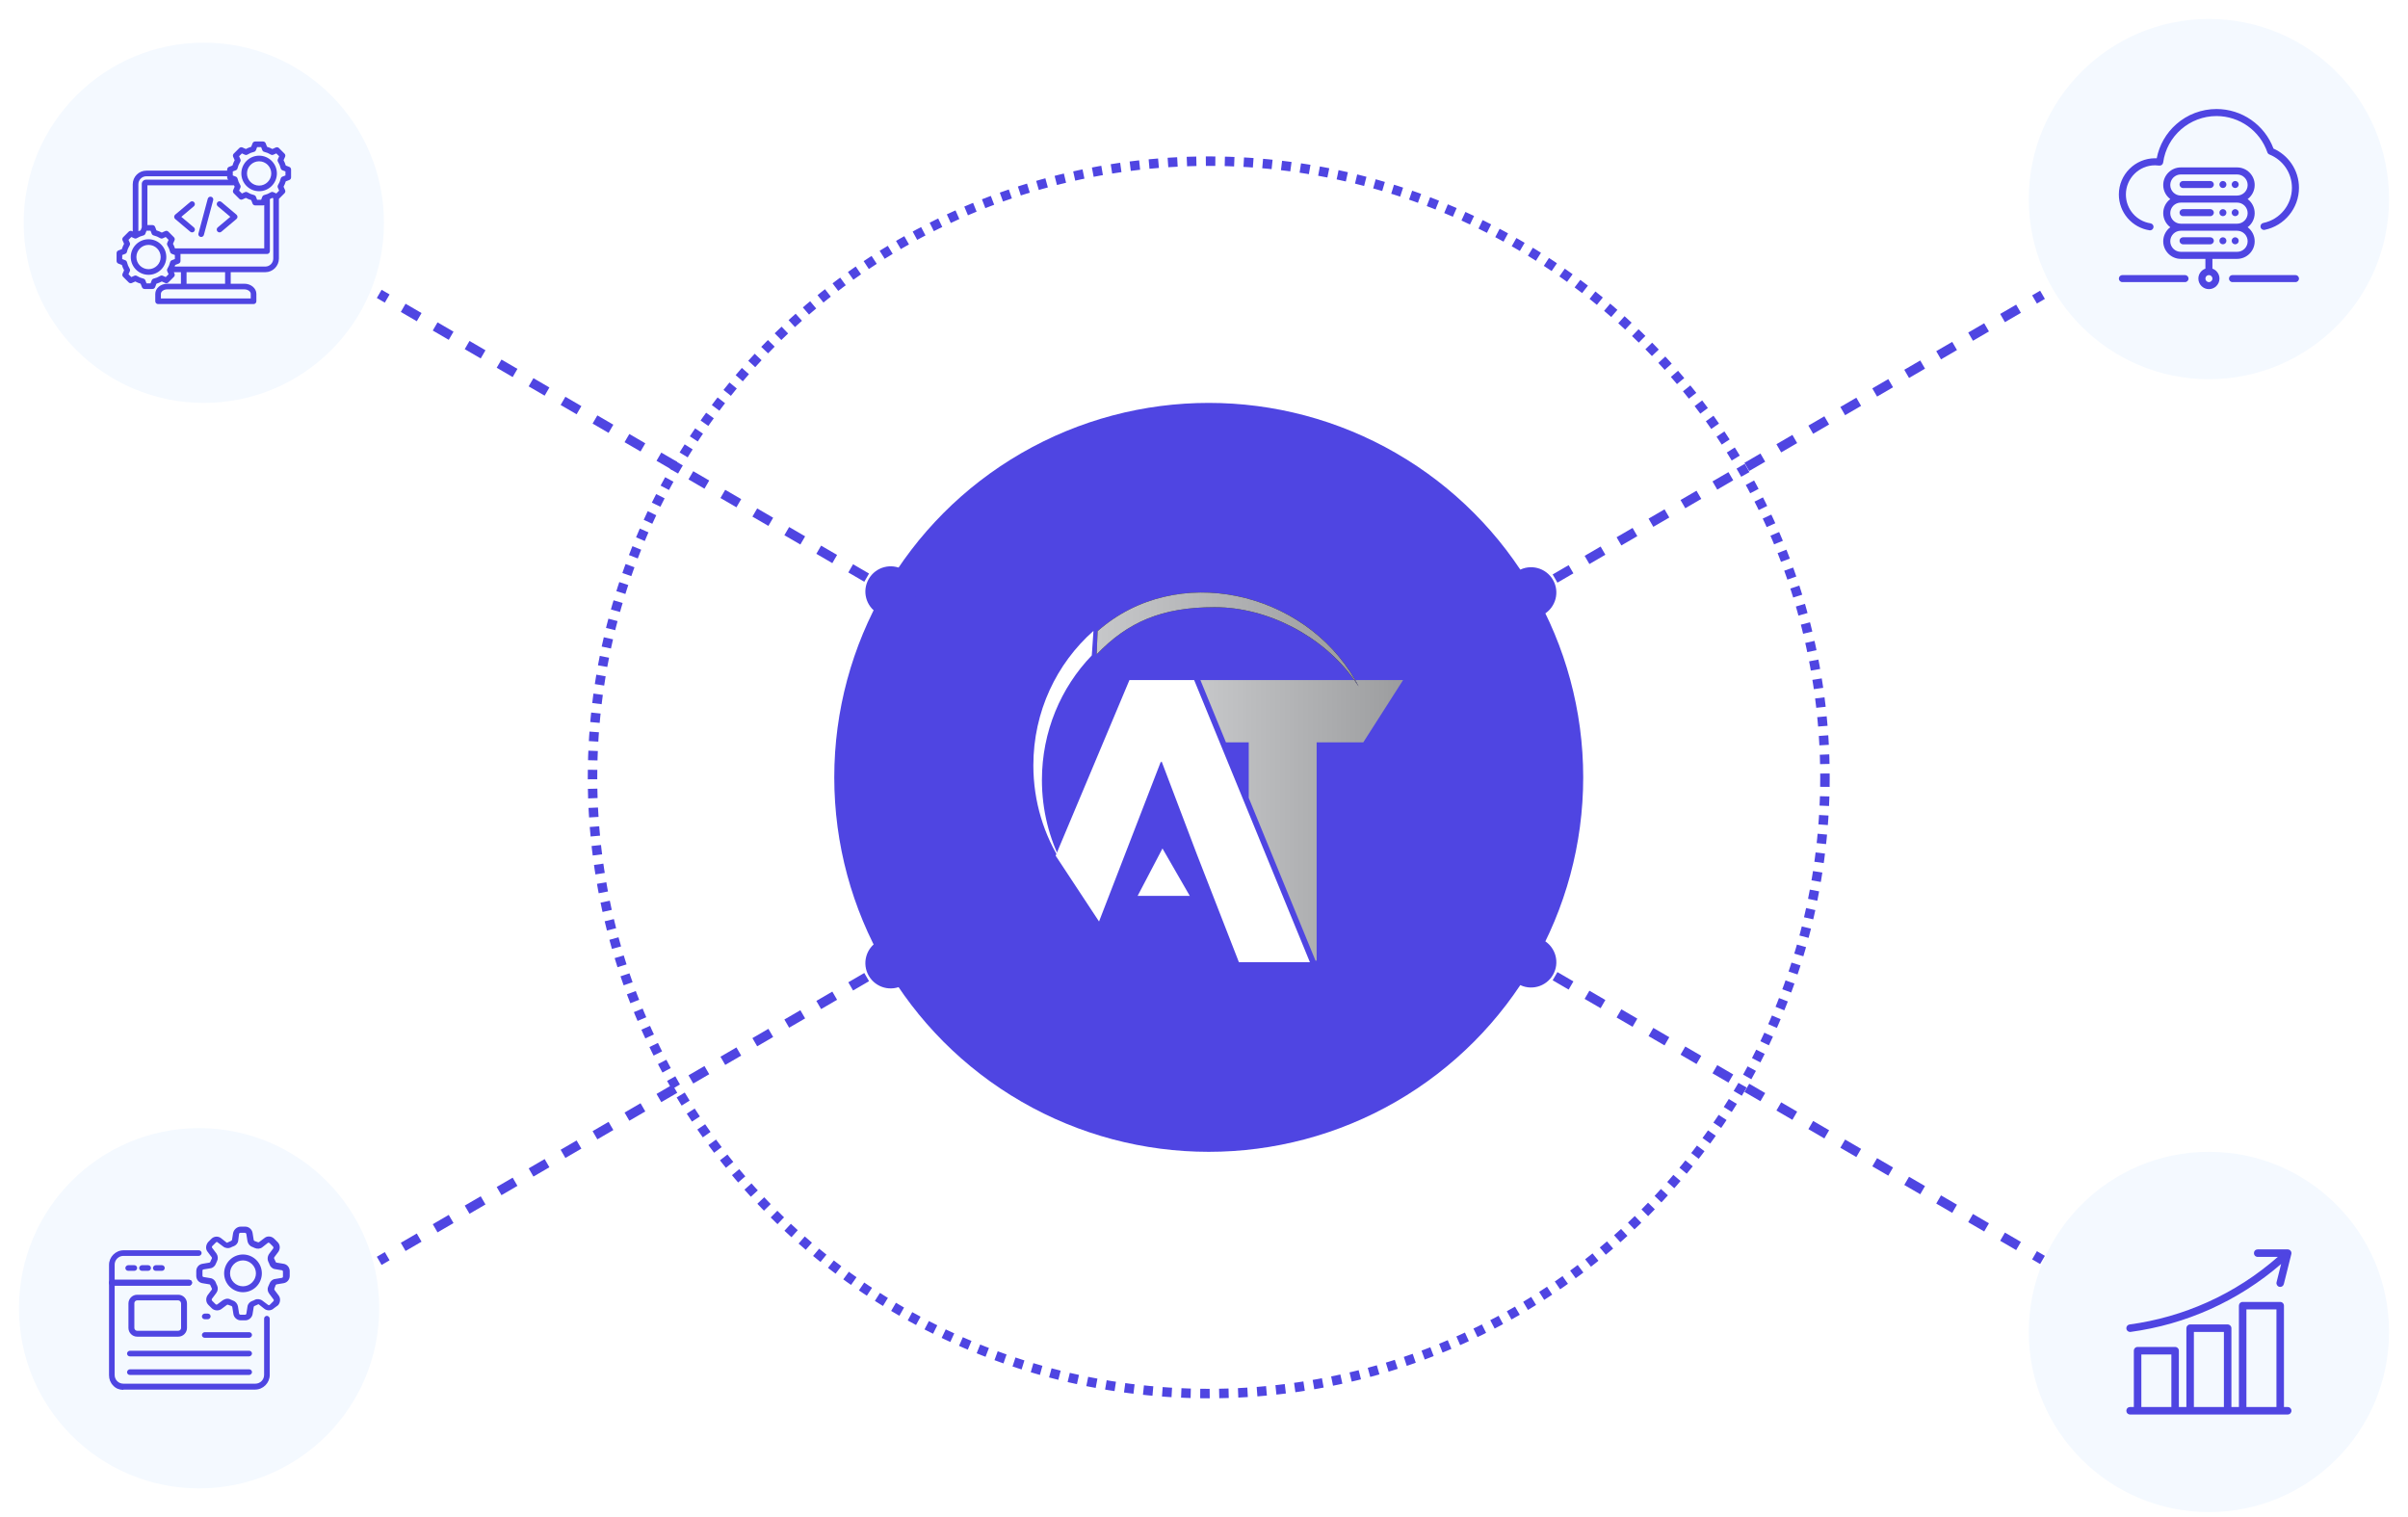 <svg width="508" height="320" viewBox="0 0 508 320" fill="none" xmlns="http://www.w3.org/2000/svg">
<g filter="url(#filter0_d_13_59924)">
<circle cx="255" cy="160" r="79" fill="#4F45E2"/>
<path fill-rule="evenodd" clip-rule="evenodd" d="M245.239 175L251 185H240L245.239 175Z" fill="white"/>
<path fill-rule="evenodd" clip-rule="evenodd" d="M287.602 152.613L296 139.472H285.891C286.142 139.909 286.383 140.352 286.617 140.8C286.325 140.351 286.024 139.908 285.714 139.472H253.24L258.63 152.613H263.436V164.326L277.518 198.652H277.766V152.613H287.602Z" fill="url(#paint0_linear_13_59924)"/>
<path fill-rule="evenodd" clip-rule="evenodd" d="M222.702 176.519L231.856 190.409L244.888 156.703L244.955 156.876L245.054 156.617L252.46 176.139L252.517 176.285L261.366 199H276.343L251.922 139.472H238.27L222.702 176.519Z" fill="white"/>
<path fill-rule="evenodd" clip-rule="evenodd" d="M230.329 134.271L230.683 129.101C222.917 135.961 218 146.124 218 157.465C218 165.123 220.242 172.244 224.089 178.174C221.356 172.926 219.807 166.931 219.807 160.565C219.807 150.315 223.823 141.028 230.329 134.271Z" fill="white"/>
<path fill-rule="evenodd" clip-rule="evenodd" d="M231.549 129.155L231.355 134.044C237.963 127.181 245.133 124.099 256.256 124.099C267.38 124.099 279.085 130.154 285.714 139.472C286.024 139.908 286.325 140.351 286.617 140.8C286.383 140.352 286.141 139.909 285.891 139.472C275.136 120.701 248.211 114.435 231.549 129.155Z" fill="black"/>
<path fill-rule="evenodd" clip-rule="evenodd" d="M231.549 129.155L231.355 134.044C237.963 127.181 245.133 124.099 256.256 124.099C267.38 124.099 279.085 130.154 285.714 139.472C286.024 139.908 286.325 140.351 286.617 140.8C286.383 140.352 286.141 139.909 285.891 139.472C275.136 120.701 248.211 114.435 231.549 129.155Z" fill="url(#paint1_linear_13_59924)"/>
<circle cx="255" cy="160" r="130" stroke="#4F45E2" stroke-width="2" stroke-dasharray="2 2"/>
<path d="M192.504 196.508C191.022 193.963 187.757 193.1 185.211 194.582C182.666 196.064 181.803 199.329 183.285 201.875C184.767 204.42 188.032 205.283 190.578 203.801C193.123 202.319 193.986 199.054 192.504 196.508ZM187.391 198.327L185.706 199.309L186.712 201.037L188.398 200.056L187.391 198.327ZM182.334 201.271L178.962 203.234L179.968 204.963L183.34 203L182.334 201.271ZM175.59 205.197L172.219 207.16L173.225 208.888L176.597 206.925L175.59 205.197ZM168.847 209.122L165.475 211.085L166.482 212.814L169.853 210.851L168.847 209.122ZM162.104 213.048L158.732 215.011L159.738 216.739L163.11 214.776L162.104 213.048ZM155.36 216.973L151.989 218.936L152.995 220.665L156.366 218.702L155.36 216.973ZM148.617 220.899L145.245 222.862L146.251 224.59L149.623 222.627L148.617 220.899ZM141.873 224.824L138.502 226.787L139.508 228.516L142.88 226.553L141.873 224.824ZM135.13 228.75L131.758 230.713L132.765 232.441L136.136 230.478L135.13 228.75ZM128.387 232.675L125.015 234.638L126.021 236.367L129.393 234.404L128.387 232.675ZM121.643 236.601L118.272 238.564L119.278 240.292L122.649 238.329L121.643 236.601ZM114.9 240.526L111.528 242.489L112.534 244.218L115.906 242.255L114.9 240.526ZM108.156 244.452L104.785 246.415L105.791 248.143L109.163 246.18L108.156 244.452ZM101.413 248.377L98.041 250.34L99.047 252.069L102.419 250.106L101.413 248.377ZM94.67 252.303L91.298 254.266L92.304 255.994L95.676 254.031L94.67 252.303ZM87.926 256.228L84.555 258.191L85.561 259.92L88.932 257.957L87.926 256.228ZM81.183 260.154L79.497 261.135L80.503 262.864L82.189 261.882L81.183 260.154Z" fill="#4F45E2"/>
<path d="M318.391 196.317C319.873 193.771 323.138 192.909 325.683 194.391C328.229 195.873 329.091 199.138 327.609 201.683C326.127 204.229 322.862 205.091 320.317 203.609C317.771 202.127 316.909 198.862 318.391 196.317ZM323.503 198.136L325.189 199.117L324.183 200.846L322.497 199.864L323.503 198.136ZM328.561 201.08L331.932 203.043L330.926 204.771L327.554 202.808L328.561 201.08ZM335.304 205.005L338.676 206.968L337.67 208.697L334.298 206.734L335.304 205.005ZM342.047 208.931L345.419 210.894L344.413 212.622L341.041 210.659L342.047 208.931ZM348.791 212.856L352.163 214.819L351.156 216.548L347.785 214.585L348.791 212.856ZM355.534 216.782L358.906 218.745L357.9 220.473L354.528 218.51L355.534 216.782ZM362.278 220.707L365.649 222.67L364.643 224.399L361.272 222.436L362.278 220.707ZM369.021 224.633L372.393 226.596L371.387 228.324L368.015 226.361L369.021 224.633ZM375.764 228.558L379.136 230.521L378.13 232.25L374.758 230.287L375.764 228.558ZM382.508 232.484L385.88 234.447L384.873 236.175L381.502 234.212L382.508 232.484ZM389.251 236.409L392.623 238.372L391.617 240.101L388.245 238.138L389.251 236.409ZM395.995 240.335L399.366 242.298L398.36 244.026L394.989 242.063L395.995 240.335ZM402.738 244.26L406.11 246.223L405.104 247.952L401.732 245.989L402.738 244.26ZM409.482 248.186L412.853 250.149L411.847 251.877L408.475 249.914L409.482 248.186ZM416.225 252.111L419.597 254.074L418.59 255.803L415.219 253.84L416.225 252.111ZM422.968 256.037L426.34 258L425.334 259.728L421.962 257.765L422.968 256.037ZM429.712 259.962L431.398 260.944L430.391 262.672L428.706 261.691L429.712 259.962Z" fill="#4F45E2"/>
<circle cx="42" cy="272" r="38" fill="#F4F9FF"/>
<g clip-path="url(#clip0_13_59924)">
<path d="M39.922 267.25H23.594C23.238 267.25 23 266.953 23 266.656V262.856C23 261.194 24.366 259.769 26.087 259.769H41.941C42.297 259.769 42.534 260.066 42.534 260.363C42.534 260.659 42.237 260.956 41.941 260.956H26.028C25.019 260.956 24.188 261.788 24.188 262.797V266.003H39.922C40.278 266.003 40.516 266.3 40.516 266.597C40.516 266.894 40.278 267.25 39.922 267.25Z" fill="#4F45E2"/>
<path d="M26.028 289.219C25.197 289.219 24.425 288.922 23.891 288.328C23.297 287.734 23 286.963 23 286.131V266.597C23 266.241 23.297 266.003 23.594 266.003H39.922C40.278 266.003 40.516 266.3 40.516 266.597C40.516 266.894 40.219 267.191 39.922 267.191H24.188V286.072C24.188 286.547 24.366 287.022 24.722 287.378C25.078 287.734 25.553 287.913 26.028 287.913H53.875C54.884 287.913 55.716 287.081 55.716 286.072V274.197C55.716 273.841 56.013 273.603 56.309 273.603C56.606 273.603 56.903 273.9 56.903 274.197V286.072C56.903 287.734 55.538 289.159 53.816 289.159H26.028V289.219ZM28.344 264.103H27.038C26.681 264.103 26.444 263.806 26.444 263.509C26.444 263.213 26.741 262.916 27.038 262.916H28.344C28.7 262.916 28.938 263.213 28.938 263.509C28.938 263.806 28.7 264.103 28.344 264.103ZM31.253 264.103H29.947C29.591 264.103 29.353 263.806 29.353 263.509C29.353 263.213 29.65 262.916 29.947 262.916H31.253C31.609 262.916 31.847 263.213 31.847 263.509C31.847 263.806 31.609 264.103 31.253 264.103ZM34.163 264.103H32.856C32.5 264.103 32.263 263.806 32.263 263.509C32.263 263.213 32.559 262.916 32.856 262.916H34.163C34.519 262.916 34.756 263.213 34.756 263.509C34.756 263.806 34.519 264.103 34.163 264.103Z" fill="#4F45E2"/>
<path d="M37.606 277.997H28.938C27.928 277.997 27.097 277.166 27.097 276.156V270.991C27.097 269.981 27.928 269.15 28.938 269.15H37.606C38.616 269.15 39.447 269.981 39.447 270.991V276.156C39.447 277.166 38.616 277.997 37.606 277.997ZM37.606 270.338H28.938C28.581 270.338 28.344 270.634 28.344 270.931V276.156C28.344 276.513 28.641 276.75 28.938 276.75H37.606C37.962 276.75 38.2 276.453 38.2 276.156V270.991C38.2 270.634 37.903 270.338 37.606 270.338ZM43.841 274.316H43.188C42.831 274.316 42.594 274.019 42.594 273.722C42.594 273.425 42.891 273.128 43.188 273.128H43.841C44.197 273.128 44.434 273.425 44.434 273.722C44.434 274.019 44.138 274.316 43.841 274.316ZM52.569 278.234H43.188C42.831 278.234 42.594 277.938 42.594 277.641C42.594 277.344 42.891 277.047 43.188 277.047H52.569C52.925 277.047 53.163 277.344 53.163 277.641C53.163 277.938 52.866 278.234 52.569 278.234ZM52.569 282.153H27.394C27.038 282.153 26.8 281.856 26.8 281.559C26.8 281.262 27.097 280.966 27.394 280.966H52.569C52.925 280.966 53.163 281.262 53.163 281.559C53.163 281.856 52.866 282.153 52.569 282.153ZM52.569 286.072H27.394C27.038 286.072 26.8 285.775 26.8 285.478C26.8 285.181 27.097 284.884 27.394 284.884H52.569C52.925 284.884 53.163 285.181 53.163 285.478C53.163 285.775 52.866 286.072 52.569 286.072ZM51.737 274.553H50.788C50.016 274.553 49.362 273.959 49.244 273.247L49.006 271.763C49.006 271.644 48.888 271.584 48.828 271.525C48.591 271.466 48.413 271.347 48.175 271.288C48.056 271.228 47.997 271.228 47.878 271.288L46.691 272.178C46.097 272.594 45.206 272.534 44.672 272L43.959 271.288C43.425 270.753 43.366 269.922 43.781 269.269L44.672 268.081C44.731 267.962 44.731 267.844 44.672 267.784C44.553 267.606 44.494 267.369 44.375 267.131C44.316 267.012 44.256 266.953 44.138 266.953L42.712 266.716C41.941 266.597 41.406 265.944 41.406 265.172V264.162C41.406 263.391 41.941 262.738 42.712 262.619L44.138 262.381C44.256 262.381 44.316 262.262 44.375 262.203C44.434 261.966 44.553 261.787 44.672 261.55C44.731 261.431 44.731 261.312 44.672 261.253L43.781 260.066C43.306 259.472 43.425 258.641 43.9 258.047L44.612 257.334C45.147 256.8 46.038 256.741 46.631 257.216L47.759 258.106C47.878 258.225 47.997 258.166 48.056 258.106C48.294 257.988 48.472 257.928 48.709 257.809C48.828 257.75 48.888 257.691 48.947 257.572L49.184 256.087C49.362 255.375 50.016 254.781 50.788 254.781H51.737C52.509 254.781 53.163 255.375 53.281 256.087L53.519 257.572C53.519 257.691 53.638 257.75 53.697 257.809C53.934 257.869 54.112 257.987 54.35 258.047C54.469 258.106 54.528 258.106 54.647 258.047L55.834 257.156C56.428 256.681 57.319 256.8 57.853 257.334L58.566 258.047C59.1 258.581 59.159 259.412 58.744 260.066L57.853 261.253C57.794 261.372 57.794 261.491 57.853 261.55C57.972 261.728 58.031 261.966 58.15 262.203C58.209 262.322 58.269 262.381 58.388 262.381L59.812 262.619C60.584 262.738 61.119 263.391 61.119 264.162V265.172C61.119 265.944 60.584 266.597 59.812 266.716L58.388 266.953C58.269 266.953 58.209 267.072 58.15 267.131C58.091 267.369 57.972 267.547 57.913 267.784C57.853 267.903 57.853 268.022 57.913 268.141L58.803 269.328C59.219 269.922 59.159 270.753 58.684 271.347L57.794 272C57.259 272.534 56.369 272.594 55.775 272.119L54.647 271.228C54.528 271.109 54.409 271.169 54.35 271.228C54.112 271.347 53.934 271.406 53.697 271.525C53.578 271.584 53.519 271.644 53.519 271.763L53.281 273.247C53.163 273.959 52.509 274.553 51.737 274.553ZM47.997 269.981C48.234 269.981 48.472 270.041 48.65 270.159C48.828 270.219 49.006 270.337 49.184 270.397C49.719 270.575 50.075 271.05 50.194 271.584L50.431 273.069C50.431 273.247 50.609 273.366 50.728 273.366H51.678C51.856 273.366 51.975 273.247 51.975 273.128L52.212 271.644C52.272 271.109 52.688 270.634 53.222 270.456C53.4 270.397 53.578 270.337 53.756 270.219C54.231 269.981 54.884 270.041 55.359 270.397L56.547 271.288C56.725 271.406 56.844 271.347 56.962 271.228L57.675 270.516C57.794 270.397 57.794 270.219 57.675 270.1L56.784 268.912C56.428 268.438 56.369 267.844 56.606 267.369C56.666 267.191 56.784 267.012 56.844 266.834C57.022 266.3 57.497 265.884 58.031 265.825L59.456 265.588C59.634 265.588 59.694 265.409 59.694 265.291V264.281C59.694 264.103 59.575 263.984 59.456 263.984L58.031 263.747C57.497 263.688 57.022 263.272 56.844 262.737C56.784 262.559 56.725 262.381 56.606 262.203C56.369 261.669 56.428 261.075 56.725 260.6L57.616 259.412C57.734 259.294 57.675 259.116 57.616 258.997L56.903 258.284C56.844 258.225 56.725 258.166 56.666 258.166C56.606 258.166 56.547 258.166 56.487 258.225L55.359 259.116C54.944 259.472 54.291 259.531 53.756 259.294C53.578 259.234 53.4 259.116 53.222 259.056C52.688 258.878 52.331 258.403 52.212 257.869L51.975 256.384C51.975 256.206 51.797 256.087 51.678 256.087H50.728C50.55 256.087 50.431 256.206 50.431 256.325L50.253 257.75C50.194 258.284 49.778 258.759 49.244 258.938C49.066 258.997 48.888 259.056 48.709 259.175C48.234 259.412 47.581 259.353 47.106 258.997L45.919 258.106C45.741 257.928 45.622 258.047 45.503 258.166L44.791 258.878C44.672 258.997 44.672 259.175 44.791 259.294L45.681 260.481C45.978 260.956 46.038 261.55 45.8 262.025C45.741 262.203 45.622 262.381 45.562 262.559C45.384 263.094 44.909 263.509 44.375 263.569L42.95 263.806C42.772 263.806 42.712 263.984 42.712 264.103V265.113C42.712 265.291 42.831 265.409 42.95 265.409L44.375 265.647C44.909 265.706 45.384 266.122 45.562 266.656C45.622 266.834 45.681 267.012 45.8 267.191C46.038 267.725 45.978 268.319 45.622 268.794L44.731 269.981C44.612 270.1 44.672 270.278 44.731 270.397L45.444 271.109C45.562 271.228 45.681 271.288 45.859 271.169L47.047 270.278C47.344 270.1 47.7 269.981 47.997 269.981Z" fill="#4F45E2"/>
<path d="M51.263 268.616C50.74 268.616 50.223 268.513 49.74 268.313C49.258 268.113 48.819 267.82 48.45 267.451C48.08 267.081 47.787 266.643 47.587 266.16C47.387 265.677 47.284 265.16 47.284 264.638C47.284 264.115 47.387 263.598 47.587 263.115C47.787 262.633 48.08 262.194 48.45 261.825C48.819 261.455 49.258 261.162 49.74 260.962C50.223 260.762 50.74 260.659 51.263 260.659C52.318 260.659 53.329 261.079 54.075 261.825C54.822 262.571 55.241 263.582 55.241 264.638C55.241 265.693 54.822 266.704 54.075 267.451C53.329 268.197 52.318 268.616 51.263 268.616ZM51.263 261.906C49.719 261.906 48.531 263.153 48.531 264.638C48.531 266.181 49.778 267.369 51.263 267.369C52.747 267.369 53.994 266.122 53.994 264.638C53.994 263.153 52.747 261.906 51.263 261.906Z" fill="#4F45E2"/>
</g>
<circle cx="466" cy="277" r="38" fill="#F4F9FF"/>
<path d="M449.371 277C449.407 277 449.443 276.997 449.478 276.993C455.294 276.203 460.966 274.583 466.32 272.18C471.728 269.747 476.751 266.539 481.234 262.658L480.269 266.516C480.219 266.72 480.251 266.935 480.359 267.115C480.467 267.295 480.642 267.425 480.845 267.476C480.908 267.491 480.973 267.499 481.037 267.5C481.214 267.499 481.385 267.44 481.524 267.332C481.663 267.223 481.762 267.071 481.804 266.9L483.388 260.566C483.417 260.45 483.419 260.328 483.394 260.21C483.369 260.093 483.318 259.982 483.244 259.888C483.17 259.793 483.075 259.716 482.967 259.663C482.859 259.611 482.741 259.583 482.621 259.583H476.287C476.077 259.583 475.876 259.666 475.728 259.815C475.579 259.963 475.496 260.165 475.496 260.375C475.496 260.585 475.579 260.786 475.728 260.934C475.876 261.083 476.077 261.166 476.287 261.166H480.538C476.086 265.078 471.075 268.304 465.671 270.736C460.455 273.077 454.929 274.655 449.264 275.423C449.065 275.45 448.883 275.552 448.756 275.708C448.629 275.863 448.566 276.061 448.58 276.262C448.594 276.462 448.683 276.65 448.83 276.787C448.976 276.924 449.17 277 449.371 277ZM482.621 292.833H481.829V271.458C481.829 271.248 481.746 271.047 481.597 270.898C481.449 270.75 481.247 270.666 481.037 270.666H473.121C472.911 270.666 472.709 270.75 472.561 270.898C472.412 271.047 472.329 271.248 472.329 271.458V292.833H470.746V276.208C470.746 275.998 470.662 275.797 470.514 275.648C470.365 275.5 470.164 275.416 469.954 275.416H462.037C461.827 275.416 461.626 275.5 461.478 275.648C461.329 275.797 461.246 275.998 461.246 276.208V292.833H459.662V280.958C459.662 280.748 459.579 280.547 459.43 280.398C459.282 280.25 459.081 280.166 458.871 280.166H450.954C450.744 280.166 450.543 280.25 450.394 280.398C450.246 280.547 450.162 280.748 450.162 280.958V292.833H449.371C449.161 292.833 448.959 292.916 448.811 293.065C448.662 293.213 448.579 293.415 448.579 293.625C448.579 293.835 448.662 294.036 448.811 294.184C448.959 294.333 449.161 294.416 449.371 294.416H482.621C482.831 294.416 483.032 294.333 483.18 294.184C483.329 294.036 483.412 293.835 483.412 293.625C483.412 293.415 483.329 293.213 483.18 293.065C483.032 292.916 482.831 292.833 482.621 292.833ZM473.912 272.25H480.246V292.833H473.912V272.25ZM462.829 277H469.162V292.833H462.829V277ZM451.746 281.75H458.079V292.833H451.746V281.75Z" fill="#4F45E2"/>
<path d="M192.504 123.492C191.022 126.037 187.757 126.9 185.211 125.418C182.666 123.936 181.803 120.671 183.285 118.125C184.767 115.58 188.032 114.717 190.578 116.199C193.123 117.681 193.986 120.946 192.504 123.492ZM187.391 121.673L185.706 120.691L186.712 118.963L188.398 119.944L187.391 121.673ZM182.334 118.729L178.962 116.766L179.968 115.037L183.34 117L182.334 118.729ZM175.59 114.803L172.219 112.84L173.225 111.112L176.597 113.075L175.59 114.803ZM168.847 110.878L165.475 108.915L166.482 107.186L169.853 109.149L168.847 110.878ZM162.104 106.952L158.732 104.989L159.738 103.261L163.11 105.224L162.104 106.952ZM155.36 103.027L151.989 101.064L152.995 99.335L156.366 101.298L155.36 103.027ZM148.617 99.101L145.245 97.138L146.251 95.41L149.623 97.373L148.617 99.101ZM141.873 95.176L138.502 93.213L139.508 91.484L142.88 93.447L141.873 95.176ZM135.13 91.25L131.758 89.287L132.765 87.559L136.136 89.522L135.13 91.25ZM128.387 87.325L125.015 85.362L126.021 83.633L129.393 85.596L128.387 87.325ZM121.643 83.399L118.272 81.436L119.278 79.708L122.649 81.671L121.643 83.399ZM114.9 79.474L111.528 77.511L112.534 75.782L115.906 77.745L114.9 79.474ZM108.156 75.548L104.785 73.585L105.791 71.857L109.163 73.82L108.156 75.548ZM101.413 71.623L98.041 69.66L99.047 67.931L102.419 69.894L101.413 71.623ZM94.67 67.697L91.298 65.734L92.304 64.006L95.676 65.969L94.67 67.697ZM87.926 63.772L84.555 61.809L85.561 60.08L88.932 62.043L87.926 63.772ZM81.183 59.846L79.497 58.865L80.503 57.136L82.189 58.118L81.183 59.846Z" fill="#4F45E2"/>
<path d="M318.391 123.683C319.873 126.229 323.138 127.091 325.683 125.609C328.229 124.127 329.091 120.862 327.609 118.317C326.127 115.771 322.862 114.909 320.317 116.391C317.771 117.873 316.909 121.138 318.391 123.683ZM323.503 121.864L325.189 120.883L324.183 119.154L322.497 120.136L323.503 121.864ZM328.561 118.92L331.932 116.957L330.926 115.229L327.554 117.192L328.561 118.92ZM335.304 114.995L338.676 113.032L337.67 111.303L334.298 113.266L335.304 114.995ZM342.047 111.069L345.419 109.106L344.413 107.378L341.041 109.341L342.047 111.069ZM348.791 107.144L352.163 105.181L351.156 103.452L347.785 105.415L348.791 107.144ZM355.534 103.218L358.906 101.255L357.9 99.527L354.528 101.49L355.534 103.218ZM362.278 99.293L365.649 97.33L364.643 95.601L361.272 97.564L362.278 99.293ZM369.021 95.367L372.393 93.404L371.387 91.676L368.015 93.639L369.021 95.367ZM375.764 91.442L379.136 89.479L378.13 87.75L374.758 89.713L375.764 91.442ZM382.508 87.516L385.88 85.553L384.873 83.825L381.502 85.788L382.508 87.516ZM389.251 83.591L392.623 81.628L391.617 79.899L388.245 81.862L389.251 83.591ZM395.995 79.665L399.366 77.702L398.36 75.974L394.989 77.937L395.995 79.665ZM402.738 75.74L406.11 73.777L405.104 72.048L401.732 74.011L402.738 75.74ZM409.482 71.814L412.853 69.851L411.847 68.123L408.475 70.086L409.482 71.814ZM416.225 67.888L419.597 65.926L418.59 64.197L415.219 66.16L416.225 67.888ZM422.968 63.963L426.34 62L425.334 60.272L421.962 62.234L422.968 63.963ZM429.712 60.038L431.398 59.056L430.391 57.328L428.706 58.309L429.712 60.038Z" fill="#4F45E2"/>
<circle cx="38" cy="38" r="38" transform="matrix(1 0 0 -1 5 81)" fill="#F4F9FF"/>
<path d="M61.026 31.206L60.289 30.922C60.173 30.531 60.017 30.154 59.822 29.796L60.143 29.074C60.191 28.964 60.206 28.842 60.184 28.724C60.162 28.606 60.105 28.498 60.02 28.413L58.843 27.236C58.758 27.151 58.65 27.094 58.532 27.072C58.414 27.05 58.292 27.065 58.182 27.113L57.461 27.434C57.102 27.24 56.725 27.083 56.334 26.967L56.051 26.23C56.008 26.119 55.932 26.022 55.833 25.954C55.734 25.886 55.617 25.85 55.497 25.85H53.833C53.713 25.85 53.595 25.886 53.496 25.954C53.398 26.022 53.322 26.119 53.279 26.23L52.995 26.967C52.604 27.083 52.227 27.24 51.869 27.434L51.147 27.113C51.037 27.065 50.915 27.05 50.797 27.072C50.679 27.094 50.571 27.151 50.486 27.236L49.309 28.413C49.224 28.498 49.167 28.606 49.145 28.724C49.123 28.842 49.138 28.964 49.186 29.074L49.507 29.796C49.312 30.154 49.156 30.531 49.04 30.922L48.303 31.206C48.191 31.249 48.095 31.325 48.027 31.424C47.959 31.523 47.923 31.64 47.923 31.76V31.998H30.877C29.293 31.998 28.004 33.287 28.004 34.871V44.831L27.817 44.748C27.708 44.7 27.586 44.685 27.468 44.707C27.35 44.729 27.241 44.786 27.157 44.871L25.98 46.048C25.895 46.133 25.838 46.241 25.816 46.359C25.794 46.477 25.808 46.599 25.857 46.709L26.178 47.43C25.983 47.789 25.826 48.166 25.711 48.557L24.974 48.84C24.862 48.883 24.766 48.959 24.698 49.058C24.63 49.157 24.594 49.275 24.594 49.394V51.059C24.594 51.178 24.63 51.296 24.698 51.395C24.766 51.493 24.862 51.569 24.974 51.613L25.711 51.896C25.827 52.287 25.983 52.664 26.178 53.022L25.857 53.745C25.808 53.854 25.794 53.976 25.816 54.094C25.838 54.212 25.895 54.321 25.98 54.405L27.157 55.582C27.241 55.667 27.35 55.724 27.468 55.746C27.586 55.768 27.708 55.754 27.817 55.705L28.539 55.384C28.897 55.579 29.275 55.735 29.666 55.851L29.949 56.588C29.992 56.7 30.068 56.796 30.167 56.864C30.266 56.932 30.383 56.968 30.503 56.968H32.167C32.288 56.968 32.405 56.932 32.504 56.864C32.602 56.796 32.678 56.7 32.722 56.588L33.005 55.851C33.396 55.735 33.773 55.579 34.131 55.384L34.853 55.705C34.963 55.754 35.085 55.768 35.203 55.746C35.321 55.724 35.429 55.667 35.514 55.582L36.691 54.405C36.776 54.321 36.833 54.212 36.855 54.094C36.877 53.976 36.862 53.854 36.814 53.745L36.671 53.423H38.169V55.857H35.293C33.894 55.857 32.756 56.82 32.756 58.003V59.556C32.756 59.714 32.818 59.865 32.93 59.976C33.041 60.087 33.192 60.15 33.349 60.15H53.493C53.65 60.15 53.801 60.087 53.912 59.976C54.024 59.865 54.086 59.714 54.086 59.556V58.003C54.086 56.82 52.948 55.857 51.549 55.857H48.673V53.423H55.965C57.549 53.423 58.838 52.134 58.838 50.55V37.952C58.84 37.95 58.842 37.949 58.843 37.947L60.02 36.77C60.105 36.686 60.162 36.577 60.184 36.459C60.206 36.341 60.191 36.219 60.143 36.11L59.822 35.388C60.017 35.03 60.173 34.652 60.289 34.261L61.026 33.978C61.138 33.935 61.234 33.859 61.302 33.76C61.37 33.661 61.406 33.544 61.406 33.424V31.76C61.406 31.64 61.37 31.523 61.302 31.424C61.234 31.325 61.138 31.249 61.026 31.206ZM36.908 48.396C36.799 48.062 36.66 47.739 36.493 47.431L36.814 46.709C36.862 46.599 36.877 46.477 36.855 46.359C36.833 46.241 36.776 46.133 36.691 46.048L35.514 44.871C35.429 44.786 35.321 44.729 35.203 44.707C35.085 44.685 34.963 44.7 34.853 44.748L34.131 45.069C33.773 44.874 33.396 44.718 33.005 44.602L32.721 43.865C32.678 43.753 32.602 43.657 32.503 43.589C32.404 43.521 32.287 43.485 32.167 43.485H31.097V35.091H49.357C49.404 35.191 49.454 35.29 49.507 35.388L49.186 36.109C49.138 36.219 49.123 36.341 49.145 36.459C49.167 36.577 49.224 36.685 49.309 36.77L50.486 37.947C50.571 38.032 50.679 38.089 50.797 38.111C50.915 38.133 51.037 38.118 51.147 38.07L51.868 37.749C52.226 37.944 52.604 38.1 52.995 38.216L53.278 38.953C53.321 39.065 53.397 39.161 53.496 39.229C53.595 39.297 53.712 39.333 53.832 39.333H55.496C55.582 39.333 55.667 39.314 55.745 39.278V48.396H36.908ZM30.877 33.185H47.923V33.424C47.923 33.517 47.946 33.61 47.989 33.693C48.031 33.777 48.094 33.849 48.17 33.904H30.82C30.318 33.904 29.91 34.312 29.91 34.814V43.968L29.666 44.602C29.505 44.65 29.347 44.705 29.191 44.767V34.871C29.191 33.941 29.947 33.185 30.877 33.185ZM35.285 53.228L35.563 53.854L34.963 54.454L34.337 54.176C34.249 54.137 34.153 54.12 34.056 54.126C33.96 54.133 33.867 54.162 33.785 54.213C33.364 54.473 32.904 54.663 32.422 54.778C32.328 54.8 32.241 54.845 32.169 54.909C32.096 54.972 32.04 55.052 32.005 55.142L31.76 55.781H30.911L30.665 55.142C30.631 55.053 30.575 54.972 30.502 54.909C30.43 54.845 30.343 54.8 30.249 54.778C29.767 54.664 29.307 54.473 28.886 54.213C28.804 54.163 28.711 54.133 28.614 54.126C28.518 54.12 28.422 54.137 28.334 54.176L27.708 54.454L27.108 53.854L27.386 53.228C27.425 53.14 27.442 53.044 27.436 52.947C27.429 52.851 27.399 52.758 27.349 52.676C27.089 52.255 26.898 51.795 26.784 51.313C26.762 51.219 26.717 51.132 26.653 51.06C26.59 50.987 26.509 50.931 26.419 50.897L25.781 50.651V49.802L26.419 49.556C26.509 49.522 26.59 49.466 26.653 49.393C26.717 49.321 26.761 49.234 26.784 49.14C26.898 48.658 27.089 48.198 27.349 47.777C27.399 47.695 27.429 47.602 27.436 47.505C27.442 47.409 27.425 47.313 27.386 47.224L27.108 46.599L27.708 45.999L28.334 46.277C28.422 46.316 28.518 46.333 28.615 46.327C28.711 46.32 28.804 46.29 28.886 46.24C29.307 45.98 29.767 45.79 30.249 45.675C30.343 45.653 30.43 45.608 30.502 45.544C30.575 45.481 30.631 45.401 30.665 45.311L30.911 44.672H31.76L32.005 45.311C32.04 45.401 32.096 45.481 32.169 45.544C32.241 45.608 32.328 45.653 32.422 45.675C32.904 45.789 33.364 45.98 33.785 46.24C33.867 46.29 33.96 46.32 34.056 46.327C34.153 46.333 34.249 46.316 34.337 46.277L34.963 45.999L35.563 46.599L35.285 47.225C35.246 47.313 35.229 47.409 35.235 47.505C35.242 47.602 35.271 47.695 35.322 47.777C35.582 48.198 35.772 48.658 35.887 49.14C35.909 49.233 35.954 49.321 36.018 49.393C36.081 49.466 36.161 49.522 36.251 49.556L36.89 49.802V50.651L36.251 50.896C36.161 50.931 36.081 50.987 36.018 51.06C35.954 51.132 35.909 51.219 35.887 51.313C35.773 51.795 35.582 52.255 35.322 52.676C35.272 52.758 35.242 52.851 35.235 52.948C35.229 53.044 35.246 53.14 35.285 53.228ZM52.899 58.003V58.962H33.943V58.003C33.943 57.483 34.561 57.044 35.293 57.044H51.549C52.281 57.044 52.899 57.483 52.899 58.003ZM47.486 55.857H39.356V53.423H47.486V55.857ZM55.965 52.236H36.847C36.888 52.124 36.926 52.01 36.96 51.896L37.697 51.613C37.809 51.57 37.905 51.494 37.973 51.395C38.041 51.296 38.077 51.179 38.077 51.059V49.584H56.339C56.496 49.584 56.647 49.521 56.758 49.41C56.87 49.299 56.932 49.148 56.932 48.99V38.002C57.112 37.927 57.289 37.842 57.461 37.749L57.651 37.834V50.55C57.651 51.48 56.895 52.236 55.965 52.236ZM60.219 33.016L59.581 33.262C59.491 33.296 59.41 33.352 59.347 33.425C59.283 33.498 59.239 33.584 59.216 33.678C59.102 34.16 58.911 34.62 58.651 35.041C58.601 35.123 58.571 35.217 58.564 35.313C58.558 35.409 58.575 35.505 58.614 35.593L58.892 36.219L58.292 36.819L57.666 36.541C57.578 36.502 57.481 36.485 57.385 36.492C57.289 36.498 57.196 36.528 57.114 36.578C56.693 36.838 56.233 37.029 55.751 37.143C55.657 37.166 55.57 37.21 55.498 37.274C55.425 37.337 55.369 37.418 55.335 37.508L55.089 38.146H54.24L53.995 37.508C53.96 37.418 53.904 37.338 53.831 37.274C53.759 37.211 53.672 37.166 53.578 37.143C53.096 37.029 52.636 36.838 52.215 36.578C52.133 36.528 52.04 36.498 51.943 36.492C51.847 36.485 51.751 36.502 51.663 36.541L51.037 36.819L50.437 36.219L50.715 35.593C50.754 35.505 50.771 35.409 50.765 35.313C50.758 35.216 50.728 35.123 50.678 35.041C50.418 34.62 50.228 34.16 50.113 33.678C50.091 33.585 50.046 33.498 49.982 33.425C49.919 33.352 49.839 33.297 49.749 33.262L49.11 33.016V32.167L49.748 31.922C49.838 31.887 49.919 31.831 49.982 31.759C50.046 31.686 50.09 31.599 50.113 31.505C50.227 31.024 50.418 30.564 50.678 30.142C50.728 30.06 50.758 29.967 50.765 29.871C50.771 29.774 50.754 29.678 50.715 29.59L50.437 28.964L51.037 28.364L51.663 28.642C51.751 28.681 51.847 28.698 51.944 28.692C52.04 28.686 52.133 28.656 52.215 28.605C52.636 28.346 53.096 28.155 53.578 28.04C53.672 28.018 53.759 27.973 53.831 27.91C53.904 27.846 53.96 27.766 53.995 27.676L54.24 27.038H55.089L55.335 27.676C55.369 27.766 55.425 27.846 55.498 27.91C55.571 27.973 55.657 28.018 55.751 28.04C56.233 28.155 56.693 28.346 57.114 28.605C57.196 28.656 57.289 28.686 57.385 28.692C57.482 28.698 57.578 28.681 57.666 28.642L58.292 28.364L58.892 28.965L58.614 29.59C58.575 29.678 58.558 29.775 58.564 29.871C58.571 29.967 58.601 30.06 58.651 30.142C58.911 30.564 59.102 31.024 59.216 31.505C59.238 31.599 59.283 31.686 59.347 31.758C59.41 31.831 59.49 31.887 59.581 31.922L60.219 32.167V33.016ZM54.665 28.842C52.597 28.842 50.915 30.524 50.915 32.592C50.915 34.659 52.597 36.341 54.665 36.341C56.732 36.341 58.414 34.659 58.414 32.592C58.414 30.524 56.732 28.842 54.665 28.842ZM54.665 35.154C53.252 35.154 52.103 34.004 52.103 32.592C52.103 31.179 53.252 30.03 54.665 30.03C56.077 30.03 57.227 31.179 57.227 32.592C57.227 34.004 56.077 35.154 54.665 35.154ZM31.335 46.477C29.268 46.477 27.586 48.159 27.586 50.227C27.586 52.294 29.268 53.976 31.335 53.976C33.403 53.976 35.085 52.294 35.085 50.227C35.085 48.159 33.403 46.477 31.335 46.477ZM31.335 52.788C29.923 52.788 28.773 51.639 28.773 50.227C28.773 48.814 29.923 47.664 31.335 47.664C32.748 47.664 33.897 48.814 33.897 50.227C33.897 51.639 32.748 52.788 31.335 52.788ZM44.974 38.243L43.015 45.552C42.981 45.678 42.907 45.79 42.803 45.869C42.7 45.949 42.573 45.992 42.442 45.992C42.351 45.992 42.261 45.971 42.179 45.931C42.098 45.891 42.026 45.832 41.971 45.76C41.915 45.688 41.877 45.604 41.859 45.514C41.842 45.425 41.845 45.333 41.868 45.245L43.827 37.936C43.847 37.86 43.881 37.789 43.929 37.727C43.976 37.665 44.035 37.613 44.103 37.574C44.171 37.534 44.245 37.509 44.323 37.499C44.4 37.488 44.479 37.493 44.554 37.514C44.63 37.534 44.701 37.569 44.763 37.617C44.825 37.664 44.877 37.724 44.916 37.791C44.955 37.859 44.98 37.934 44.99 38.011C45 38.089 44.994 38.167 44.974 38.243ZM40.907 39.509L38.255 41.744L40.907 43.979C41.028 44.08 41.103 44.226 41.116 44.383C41.13 44.539 41.08 44.695 40.979 44.816C40.877 44.936 40.732 45.011 40.575 45.025C40.418 45.038 40.263 44.989 40.142 44.887L36.951 42.198C36.885 42.142 36.831 42.073 36.795 41.994C36.759 41.916 36.74 41.83 36.74 41.744C36.74 41.657 36.759 41.572 36.795 41.493C36.831 41.415 36.885 41.346 36.951 41.29L40.142 38.601C40.263 38.502 40.418 38.455 40.573 38.469C40.728 38.483 40.872 38.558 40.972 38.678C41.073 38.797 41.122 38.951 41.11 39.106C41.098 39.262 41.025 39.407 40.907 39.509ZM50.102 41.744C50.102 41.83 50.083 41.916 50.047 41.994C50.01 42.073 49.957 42.142 49.891 42.198L46.7 44.887C46.593 44.977 46.458 45.027 46.318 45.027C46.196 45.027 46.077 44.989 45.977 44.92C45.877 44.85 45.801 44.751 45.759 44.637C45.718 44.522 45.712 44.398 45.743 44.28C45.775 44.163 45.841 44.057 45.934 43.979L48.587 41.744L45.934 39.509C45.875 39.459 45.826 39.397 45.79 39.328C45.754 39.258 45.732 39.183 45.726 39.105C45.719 39.028 45.728 38.949 45.751 38.875C45.775 38.801 45.813 38.732 45.863 38.672C45.913 38.612 45.975 38.563 46.044 38.527C46.113 38.492 46.189 38.47 46.267 38.463C46.344 38.456 46.423 38.465 46.497 38.489C46.571 38.512 46.64 38.55 46.7 38.601L49.891 41.29C49.957 41.346 50.01 41.415 50.047 41.493C50.083 41.572 50.102 41.657 50.102 41.744Z" fill="#4F45E2"/>
<circle cx="38" cy="38" r="38" transform="matrix(1 0 0 -1 428 76)" fill="#F4F9FF"/>
<g clip-path="url(#clip1_13_59924)">
<path d="M484.256 54.031H470.972C470.562 54.031 470.23 54.364 470.23 54.774C470.23 55.183 470.562 55.516 470.972 55.516H484.256C484.666 55.516 484.999 55.183 484.999 54.774C484.999 54.364 484.666 54.031 484.256 54.031ZM460.953 54.031H447.744C447.334 54.031 447.001 54.364 447.001 54.774C447.001 55.183 447.334 55.516 447.744 55.516H460.953C461.363 55.516 461.696 55.183 461.696 54.774C461.696 54.364 461.363 54.031 460.953 54.031ZM466.293 34.182H460.542C460.132 34.182 459.8 34.514 459.8 34.924C459.8 35.334 460.132 35.666 460.542 35.666H466.293C466.703 35.666 467.035 35.334 467.035 34.924C467.035 34.514 466.703 34.182 466.293 34.182ZM472.07 34.399C471.93 34.26 471.742 34.182 471.545 34.182C471.349 34.182 471.158 34.261 471.021 34.399C470.882 34.538 470.803 34.727 470.803 34.924C470.803 35.119 470.882 35.31 471.021 35.448C471.159 35.587 471.349 35.666 471.545 35.666C471.74 35.666 471.932 35.587 472.07 35.448C472.208 35.31 472.287 35.119 472.287 34.924C472.287 34.729 472.208 34.537 472.07 34.399ZM469.478 34.399C469.338 34.26 469.149 34.182 468.952 34.182C468.757 34.182 468.565 34.261 468.427 34.399C468.289 34.539 468.211 34.727 468.21 34.924C468.21 35.12 468.289 35.31 468.427 35.448C468.566 35.587 468.757 35.666 468.952 35.666C469.147 35.666 469.339 35.587 469.478 35.448C469.616 35.31 469.694 35.119 469.694 34.924C469.694 34.729 469.616 34.537 469.478 34.399ZM466.293 40.119H460.542C460.132 40.119 459.8 40.451 459.8 40.861C459.8 41.271 460.132 41.603 460.542 41.603H466.293C466.703 41.603 467.035 41.271 467.035 40.861C467.035 40.451 466.703 40.119 466.293 40.119ZM472.07 40.336C471.93 40.197 471.742 40.119 471.545 40.119C471.349 40.119 471.158 40.198 471.021 40.336C470.882 40.475 470.803 40.664 470.803 40.861C470.803 41.057 470.882 41.248 471.021 41.386C471.159 41.523 471.349 41.603 471.545 41.603C471.74 41.603 471.932 41.523 472.07 41.386C472.208 41.247 472.287 41.056 472.287 40.861C472.287 40.666 472.208 40.474 472.07 40.336ZM469.478 40.336C469.338 40.197 469.149 40.119 468.952 40.119C468.757 40.119 468.565 40.198 468.427 40.336C468.289 40.474 468.21 40.666 468.21 40.861C468.21 41.056 468.289 41.248 468.427 41.386C468.566 41.523 468.757 41.603 468.952 41.603C469.148 41.603 469.339 41.523 469.478 41.386C469.616 41.247 469.694 41.056 469.694 40.861C469.694 40.666 469.616 40.474 469.478 40.336ZM466.293 46.056H460.542C460.132 46.056 459.8 46.388 459.8 46.798C459.8 47.208 460.132 47.54 460.542 47.54H466.293C466.703 47.54 467.035 47.208 467.035 46.798C467.035 46.388 466.703 46.056 466.293 46.056ZM472.07 46.273C471.93 46.135 471.742 46.057 471.545 46.056C471.349 46.056 471.158 46.135 471.02 46.273C470.882 46.411 470.803 46.603 470.803 46.798C470.803 46.993 470.882 47.184 471.02 47.322C471.159 47.461 471.349 47.54 471.545 47.54C471.74 47.54 471.932 47.461 472.07 47.322C472.208 47.184 472.287 46.993 472.287 46.798C472.287 46.603 472.208 46.411 472.07 46.273ZM469.477 46.273C469.337 46.134 469.149 46.056 468.952 46.056C468.757 46.056 468.565 46.135 468.427 46.273C468.289 46.411 468.21 46.603 468.21 46.798C468.21 46.993 468.289 47.184 468.427 47.322C468.566 47.461 468.757 47.54 468.952 47.54C469.148 47.54 469.339 47.461 469.477 47.322C469.616 47.184 469.694 46.993 469.694 46.798C469.694 46.603 469.616 46.411 469.477 46.273Z" fill="#4F45E2"/>
<path d="M475.657 40.967C475.657 39.754 475.072 38.676 474.17 37.998C475.072 37.321 475.657 36.243 475.657 35.03C475.657 32.984 473.993 31.319 471.946 31.319H460.072C458.026 31.319 456.362 32.984 456.362 35.03C456.362 36.243 456.946 37.321 457.849 37.998C456.946 38.676 456.362 39.754 456.362 40.967C456.362 42.18 456.946 43.258 457.849 43.936C456.946 44.613 456.362 45.691 456.362 46.904C456.362 48.95 458.026 50.615 460.072 50.615H465.258V52.675C464.394 52.981 463.774 53.806 463.774 54.774C463.774 56.001 464.772 57 466 57C467.228 57 468.226 56.001 468.226 54.774C468.226 53.806 467.606 52.981 466.742 52.675V50.615H471.947C473.993 50.615 475.657 48.95 475.657 46.904C475.657 45.691 475.073 44.613 474.17 43.936C475.072 43.258 475.657 42.18 475.657 40.967ZM457.846 35.03C457.846 33.802 458.845 32.804 460.072 32.804H471.946C473.174 32.804 474.173 33.802 474.173 35.03C474.173 36.258 473.174 37.257 471.946 37.257H460.072C458.845 37.256 457.846 36.258 457.846 35.03ZM466 55.516C465.591 55.516 465.258 55.183 465.258 54.774C465.258 54.364 465.591 54.032 466 54.032C466.409 54.032 466.742 54.364 466.742 54.774C466.742 55.183 466.409 55.516 466 55.516ZM474.173 46.904C474.173 48.132 473.174 49.13 471.946 49.13H460.072C458.845 49.13 457.846 48.132 457.846 46.904C457.846 45.676 458.845 44.678 460.072 44.678H471.946C473.174 44.678 474.173 45.676 474.173 46.904ZM471.946 43.193H460.072C458.845 43.193 457.846 42.195 457.846 40.967C457.846 39.739 458.845 38.741 460.072 38.741H471.946C473.174 38.741 474.173 39.739 474.173 40.967C474.173 42.195 473.174 43.193 471.946 43.193Z" fill="#4F45E2"/>
<path d="M483.405 30.492C482.452 29.108 481.151 28.027 479.627 27.349C477.759 22.341 472.966 19 467.596 19C464.471 19 461.459 20.136 459.116 22.199C456.974 24.085 455.526 26.619 454.99 29.396C454.875 29.391 454.76 29.388 454.645 29.388C450.43 29.388 447.001 32.818 447.001 37.032C447.001 38.867 447.661 40.64 448.858 42.027C450.043 43.398 451.677 44.307 453.46 44.585C453.498 44.591 453.537 44.594 453.575 44.594C453.934 44.594 454.25 44.332 454.307 43.966C454.37 43.561 454.093 43.181 453.688 43.118C450.674 42.648 448.486 40.089 448.486 37.032C448.486 33.636 451.249 30.873 454.645 30.873C454.931 30.873 455.221 30.893 455.507 30.933C455.604 30.947 455.703 30.941 455.797 30.916C455.892 30.892 455.98 30.849 456.058 30.79C456.136 30.73 456.202 30.657 456.251 30.572C456.3 30.488 456.332 30.395 456.345 30.298C457.104 24.703 461.941 20.484 467.596 20.484C472.445 20.484 476.761 23.564 478.336 28.147C478.371 28.248 478.427 28.34 478.5 28.417C478.573 28.494 478.663 28.555 478.762 28.594C481.649 29.753 483.514 32.511 483.514 35.622C483.514 39.203 480.973 42.322 477.471 43.038C477.069 43.12 476.81 43.513 476.893 43.914C476.975 44.316 477.367 44.574 477.768 44.492C481.958 43.635 484.999 39.905 484.999 35.622C484.999 33.779 484.448 32.005 483.405 30.492Z" fill="#4F45E2"/>
</g>
</g>
<defs>
<filter id="filter0_d_13_59924" x="0" y="0" width="508" height="323" filterUnits="userSpaceOnUse" color-interpolation-filters="sRGB">
<feFlood flood-opacity="0" result="BackgroundImageFix"/>
<feColorMatrix in="SourceAlpha" type="matrix" values="0 0 0 0 0 0 0 0 0 0 0 0 0 0 0 0 0 0 127 0" result="hardAlpha"/>
<feOffset dy="4"/>
<feGaussianBlur stdDeviation="2"/>
<feComposite in2="hardAlpha" operator="out"/>
<feColorMatrix type="matrix" values="0 0 0 0 0 0 0 0 0 0 0 0 0 0 0 0 0 0 0.25 0"/>
<feBlend mode="normal" in2="BackgroundImageFix" result="effect1_dropShadow_13_59924"/>
<feBlend mode="normal" in="SourceGraphic" in2="effect1_dropShadow_13_59924" result="shape"/>
</filter>
<linearGradient id="paint0_linear_13_59924" x1="295.382" y1="139.602" x2="253.584" y2="139.602" gradientUnits="userSpaceOnUse">
<stop stop-color="#9C9D9F"/>
<stop offset="1" stop-color="#C6C7C9"/>
</linearGradient>
<linearGradient id="paint1_linear_13_59924" x1="285.819" y1="121.043" x2="231.799" y2="121.043" gradientUnits="userSpaceOnUse">
<stop stop-color="#9C9D9F"/>
<stop offset="1" stop-color="#C6C7C9"/>
</linearGradient>
<clipPath id="clip0_13_59924">
<rect width="38" height="38" fill="white" transform="translate(23 253)"/>
</clipPath>
<clipPath id="clip1_13_59924">
<rect width="38" height="38" fill="white" transform="translate(447 19)"/>
</clipPath>
</defs>
</svg>
